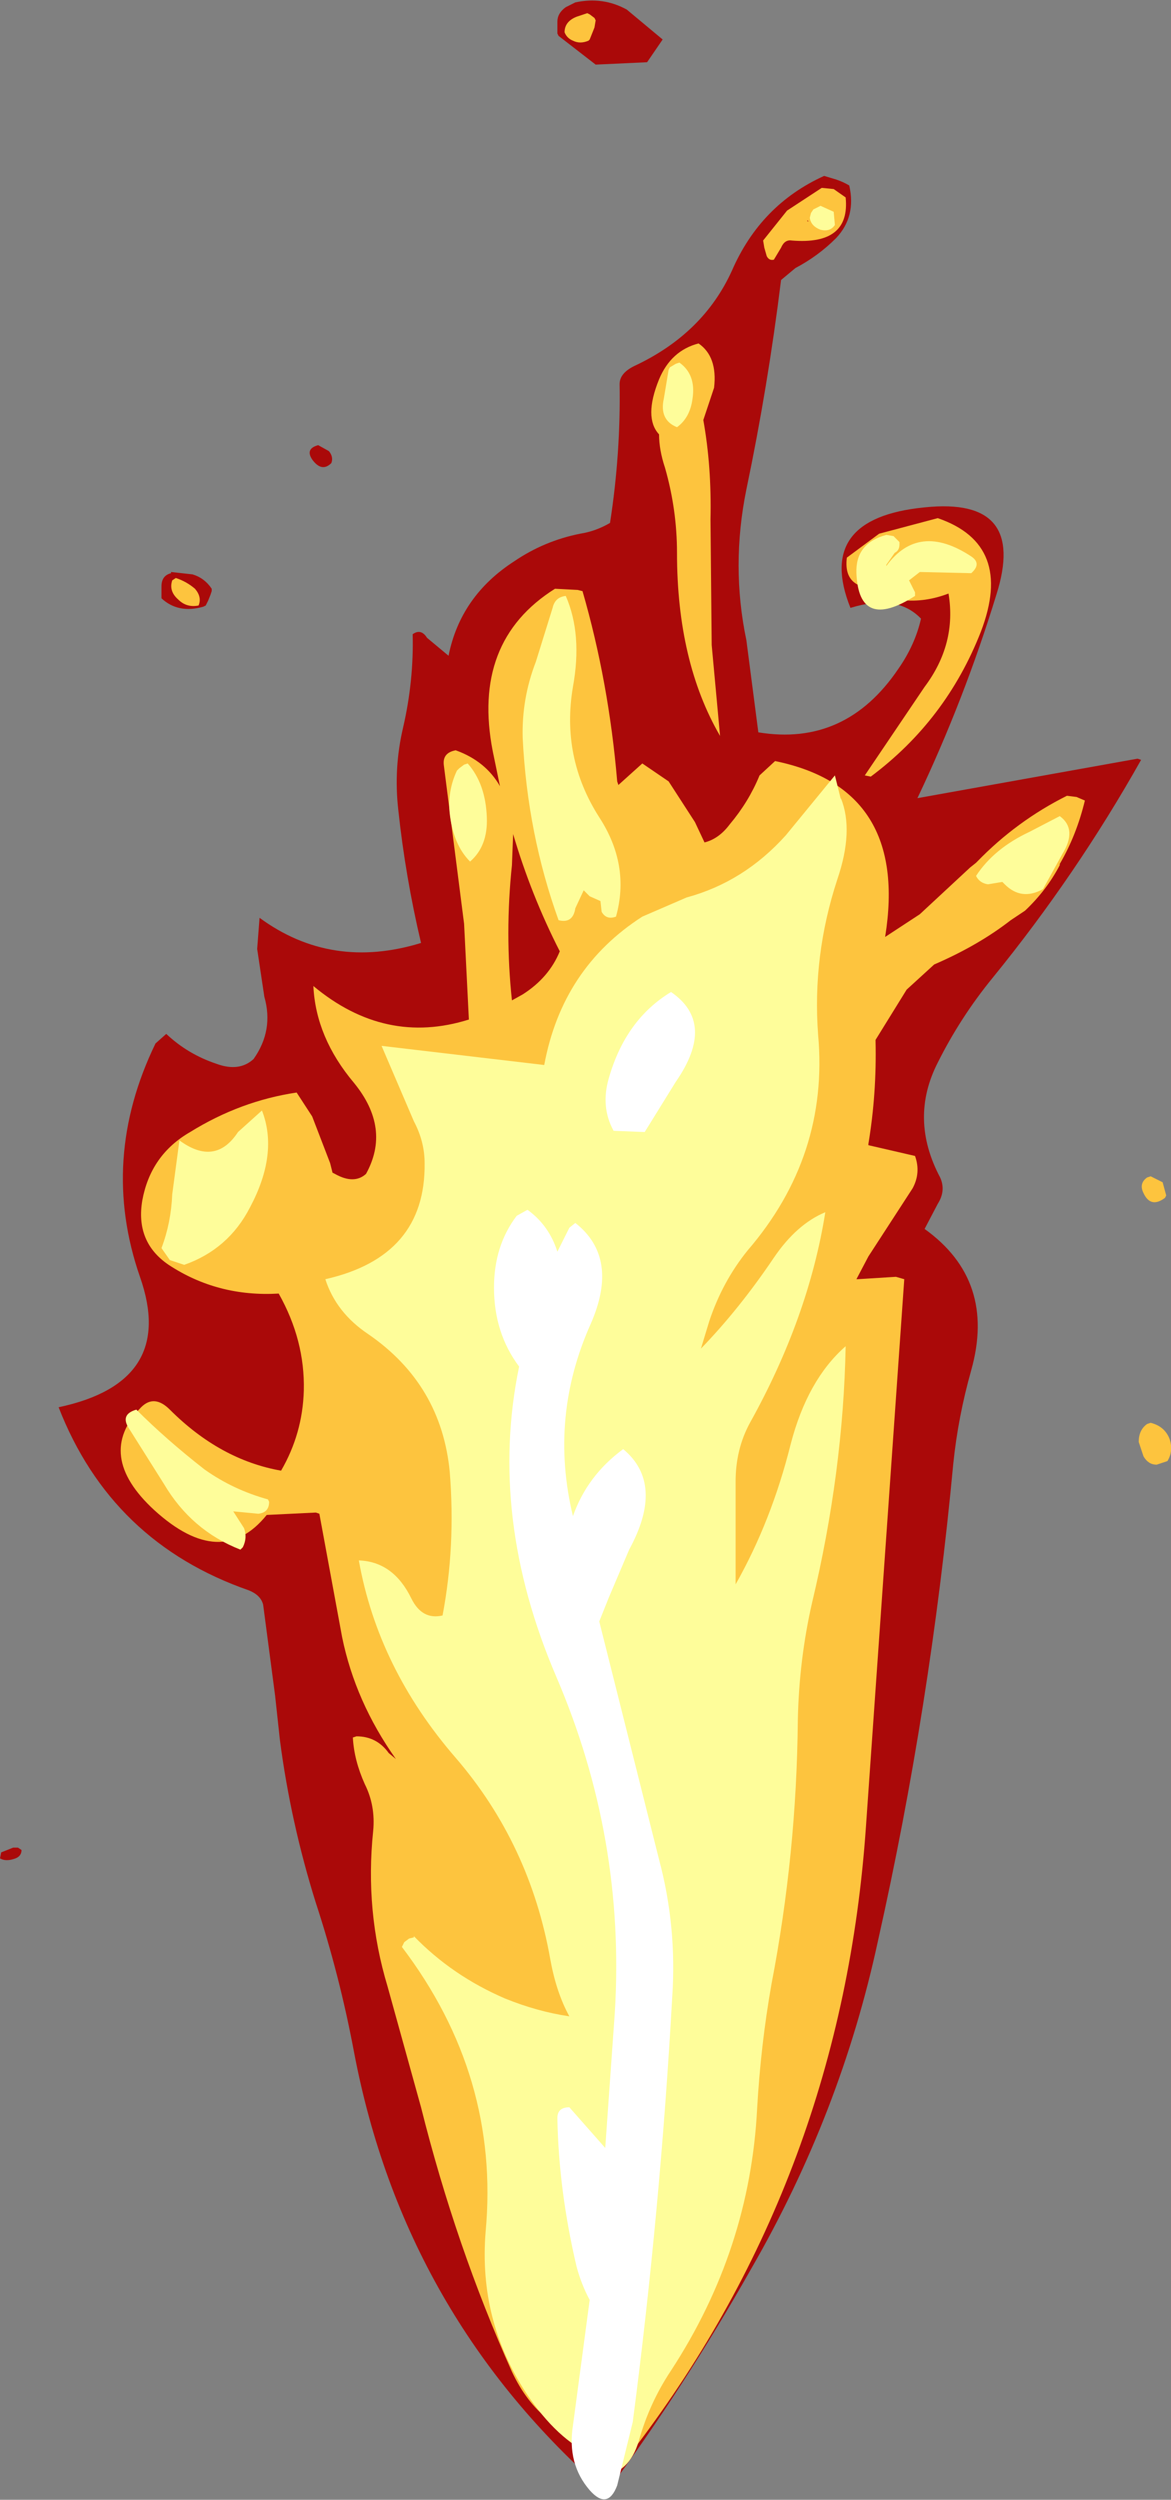 <?xml version="1.0" encoding="UTF-8" standalone="no"?>
<svg xmlns:ffdec="https://www.free-decompiler.com/flash" xmlns:xlink="http://www.w3.org/1999/xlink" ffdec:objectType="shape" height="104.45px" width="48.95px" xmlns="http://www.w3.org/2000/svg">
  <rect width="100%" height="100%" fill="#808080" stroke="none"/>
  <g transform="matrix(1.0, 0.0, 0.0, 1.0, 19.05, 151.3)">
    <path d="M8.65 -149.65 L8.0 -148.7 5.85 -148.6 4.3 -149.8 4.25 -149.9 4.25 -150.4 Q4.25 -150.75 4.6 -151.0 L5.0 -151.2 Q6.15 -151.45 7.15 -150.9 L8.65 -149.65 M15.9 -143.8 Q16.2 -143.7 16.45 -143.55 16.75 -142.25 15.9 -141.35 15.15 -140.6 14.2 -140.1 L13.6 -139.6 Q13.05 -135.15 12.15 -130.85 11.5 -127.65 12.15 -124.55 L12.65 -120.7 Q16.3 -120.1 18.5 -123.35 19.2 -124.35 19.45 -125.45 18.45 -126.5 16.5 -125.9 15.0 -129.65 19.6 -130.1 23.9 -130.55 22.6 -126.45 21.25 -122.05 19.3 -117.95 L28.5 -119.6 28.65 -119.55 Q25.95 -114.75 22.45 -110.45 21.1 -108.8 20.15 -106.9 18.95 -104.55 20.25 -102.1 20.5 -101.55 20.15 -101.0 L19.6 -99.95 Q22.6 -97.8 21.55 -94.05 21.0 -92.1 20.8 -90.15 19.85 -80.0 17.65 -70.2 16.1 -63.0 12.35 -56.5 9.55 -51.55 6.3 -47.15 -2.15 -54.5 -4.25 -65.55 -4.85 -68.75 -5.85 -71.8 -6.9 -75.15 -7.35 -78.6 L-7.55 -80.45 -8.05 -84.25 Q-8.15 -84.65 -8.65 -84.85 -14.4 -86.85 -16.6 -92.5 -11.65 -93.55 -13.2 -97.95 -14.9 -102.85 -12.55 -107.7 L-12.1 -108.1 Q-11.2 -107.25 -10.0 -106.85 -9.05 -106.5 -8.45 -107.05 -7.6 -108.25 -8.0 -109.65 L-8.3 -111.65 -8.2 -112.95 Q-5.2 -110.75 -1.45 -111.9 -2.1 -114.65 -2.4 -117.45 -2.6 -119.2 -2.2 -120.9 -1.75 -122.85 -1.8 -124.8 -1.45 -125.05 -1.2 -124.65 L-0.3 -123.9 Q0.2 -126.4 2.45 -127.85 3.7 -128.7 5.2 -129.0 5.85 -129.1 6.45 -129.45 6.9 -132.35 6.85 -135.25 6.85 -135.7 7.45 -136.0 10.35 -137.35 11.55 -140.0 12.75 -142.75 15.4 -143.95 L15.9 -143.8 M-5.2 -131.95 Q-5.6 -131.55 -6.0 -132.1 -6.3 -132.55 -5.75 -132.7 L-5.3 -132.45 Q-5.1 -132.2 -5.2 -131.95 M-10.2 -126.7 L-10.2 -126.6 -10.25 -126.45 -10.35 -126.2 -10.45 -126.0 -10.55 -125.95 Q-11.6 -125.65 -12.3 -126.3 L-12.3 -126.4 -12.3 -126.8 Q-12.3 -127.25 -11.9 -127.35 L-11.9 -127.4 -11.0 -127.3 Q-10.5 -127.15 -10.2 -126.7 M-18.3 -74.1 L-18.15 -74.0 Q-18.15 -73.75 -18.4 -73.65 -18.8 -73.5 -19.05 -73.65 L-19.0 -73.9 -18.5 -74.1 -18.3 -74.1" fill="#aa0909" fill-rule="evenodd" stroke="none"/>
    <path d="M5.6 -150.7 L5.8 -150.55 5.85 -150.45 5.8 -150.15 5.6 -149.65 5.55 -149.6 Q5.2 -149.45 4.9 -149.6 4.65 -149.7 4.55 -149.95 4.55 -150.4 5.05 -150.6 L5.5 -150.75 5.6 -150.7 M15.8 -143.4 L16.3 -143.05 Q16.5 -141.05 14.05 -141.25 13.75 -141.3 13.6 -140.95 L13.3 -140.45 Q13.1 -140.4 13.0 -140.6 L12.9 -140.95 12.85 -141.25 13.85 -142.5 15.3 -143.45 15.8 -143.4 M14.7 -142.05 L14.75 -142.05 14.7 -142.1 14.7 -142.05 M10.8 -135.1 L10.35 -133.75 Q10.7 -131.8 10.65 -129.6 L10.7 -124.35 11.05 -120.55 Q9.25 -123.65 9.25 -128.2 9.25 -130.0 8.75 -131.75 8.5 -132.5 8.5 -133.15 7.85 -133.85 8.5 -135.45 9.0 -136.65 10.15 -136.95 10.95 -136.4 10.8 -135.1 M8.9 -118.65 L10.0 -116.95 10.4 -116.1 Q11.0 -116.25 11.45 -116.85 12.25 -117.8 12.7 -118.9 L13.35 -119.5 Q18.95 -118.35 17.95 -112.15 L19.4 -113.1 21.5 -115.05 21.75 -115.25 21.8 -115.3 Q23.45 -117.0 25.55 -118.05 L25.95 -118.0 26.3 -117.85 Q25.95 -116.4 25.25 -115.2 L25.25 -115.15 Q24.7 -114.1 23.8 -113.25 L23.2 -112.85 Q21.85 -111.8 20.0 -111.0 L18.85 -109.95 17.55 -107.85 17.55 -107.8 Q17.6 -105.6 17.25 -103.5 L17.25 -103.45 19.2 -103.0 Q19.45 -102.3 19.1 -101.65 L17.25 -98.8 16.75 -97.85 16.8 -97.85 18.4 -97.95 18.75 -97.85 17.15 -75.0 Q16.15 -60.45 7.55 -49.1 L7.45 -49.05 Q6.45 -48.65 6.0 -49.35 3.55 -49.65 2.35 -52.2 0.0 -57.45 -1.45 -63.25 L-2.85 -68.3 Q-3.8 -71.45 -3.45 -74.8 -3.35 -75.85 -3.8 -76.75 -4.25 -77.75 -4.3 -78.7 L-4.15 -78.75 Q-3.3 -78.75 -2.8 -78.05 L-2.5 -77.8 Q-4.2 -80.2 -4.75 -82.9 L-5.7 -88.05 -5.85 -88.1 -7.9 -88.0 Q-9.8 -85.65 -12.6 -88.2 -15.1 -90.5 -13.15 -92.5 -12.6 -93.05 -11.95 -92.4 -9.85 -90.3 -7.3 -89.85 -6.4 -91.4 -6.35 -93.2 -6.3 -95.3 -7.4 -97.25 -9.95 -97.1 -12.0 -98.45 -13.4 -99.4 -13.1 -101.15 -12.75 -103.05 -11.1 -104.0 -9.0 -105.3 -6.65 -105.65 L-6.0 -104.65 -5.25 -102.7 -5.15 -102.3 -5.05 -102.25 Q-4.25 -101.8 -3.75 -102.25 -2.7 -104.15 -4.25 -106.05 -5.85 -107.95 -5.95 -110.1 -2.95 -107.6 0.55 -108.7 L0.35 -112.7 -0.5 -119.35 Q-0.55 -119.85 0.0 -119.95 1.25 -119.5 1.85 -118.45 L1.55 -119.9 Q0.65 -124.5 4.15 -126.7 L5.1 -126.65 5.3 -126.6 Q6.4 -122.8 6.75 -118.65 L6.8 -118.5 7.8 -119.4 8.9 -118.65 M17.1 -118.9 L19.6 -122.6 Q20.95 -124.4 20.6 -126.5 18.65 -125.75 16.75 -126.9 16.25 -127.2 16.35 -128.0 L17.7 -129.0 20.15 -129.65 Q23.35 -128.55 21.95 -124.9 20.5 -121.2 17.35 -118.85 L17.1 -118.9 M29.7 -101.35 L29.65 -101.25 Q29.05 -100.8 28.75 -101.45 28.55 -101.85 28.9 -102.1 L29.05 -102.15 29.55 -101.9 29.7 -101.35 M2.35 -109.5 L2.8 -109.75 Q3.9 -110.45 4.35 -111.55 3.15 -113.9 2.4 -116.45 L2.35 -115.15 Q2.05 -112.3 2.35 -109.5 M29.75 -90.25 L29.3 -90.1 Q28.95 -90.1 28.75 -90.45 L28.55 -91.05 Q28.55 -91.55 28.9 -91.8 L29.05 -91.85 Q29.65 -91.7 29.85 -91.15 30.0 -90.65 29.75 -90.25 M-10.75 -126.0 Q-11.25 -125.9 -11.6 -126.25 -12.0 -126.6 -11.85 -127.05 L-11.7 -127.15 Q-11.25 -127.0 -10.9 -126.7 -10.6 -126.35 -10.75 -126.0" fill="#fdc43e" fill-rule="evenodd" stroke="none"/>
    <path d="M15.85 -141.9 Q15.65 -141.6 15.25 -141.7 14.85 -141.85 14.8 -142.2 L14.85 -142.4 14.95 -142.55 15.25 -142.7 15.8 -142.45 15.85 -141.9 M9.25 -133.45 Q8.5 -133.75 8.7 -134.65 L8.9 -135.85 8.95 -135.95 9.2 -136.1 9.35 -136.15 Q10.05 -135.65 9.9 -134.65 9.8 -133.85 9.25 -133.45 M0.35 -119.35 L0.5 -119.4 Q1.25 -118.55 1.3 -117.15 1.35 -115.95 0.6 -115.3 -0.1 -116.0 -0.25 -117.3 -0.35 -118.25 0.05 -119.1 L0.15 -119.2 0.35 -119.35 M3.35 -123.65 L4.05 -125.9 Q4.15 -126.35 4.6 -126.4 5.3 -124.8 4.9 -122.6 4.4 -119.65 6.0 -117.15 7.3 -115.15 6.7 -113.0 6.3 -112.85 6.1 -113.2 L6.05 -113.65 5.6 -113.85 5.35 -114.1 5.0 -113.35 Q4.9 -112.7 4.3 -112.85 3.0 -116.45 2.8 -120.45 2.75 -122.1 3.35 -123.65 M18.55 -128.65 L18.55 -128.55 Q18.55 -128.3 18.35 -128.2 L18.0 -127.7 18.0 -127.65 Q19.35 -129.5 21.55 -128.05 22.0 -127.75 21.55 -127.35 L19.4 -127.4 18.95 -127.05 19.05 -126.85 19.2 -126.55 19.2 -126.4 Q16.85 -124.9 16.75 -127.35 16.7 -128.6 18.0 -128.95 L18.3 -128.9 18.55 -128.65 M25.25 -117.2 Q26.0 -116.65 25.35 -115.6 L24.55 -114.15 Q23.65 -113.65 22.95 -114.35 L22.85 -114.45 22.25 -114.35 Q21.9 -114.4 21.75 -114.7 22.5 -115.85 24.0 -116.55 L25.25 -117.2 M16.1 -117.95 Q16.65 -116.6 15.95 -114.55 14.9 -111.35 15.15 -108.05 15.6 -103.0 12.2 -99.05 11.15 -97.75 10.6 -96.1 L10.25 -94.95 Q11.85 -96.6 13.3 -98.75 14.25 -100.15 15.45 -100.65 14.75 -96.25 12.3 -91.85 11.7 -90.75 11.7 -89.4 L11.7 -85.1 Q13.2 -87.75 14.0 -90.95 14.7 -93.65 16.3 -95.05 16.2 -89.8 14.9 -84.35 14.35 -81.95 14.3 -79.4 14.25 -73.85 13.2 -68.4 12.75 -65.85 12.6 -63.2 12.3 -57.3 9.0 -52.25 8.1 -50.9 7.65 -49.3 7.25 -47.95 6.1 -47.85 L6.0 -47.95 5.9 -48.15 5.85 -48.3 6.05 -48.65 5.75 -48.75 5.75 -48.7 Q4.25 -49.35 2.95 -51.3 0.95 -54.35 1.25 -58.05 1.85 -64.55 -2.25 -69.95 L-2.15 -70.15 -1.95 -70.3 -1.75 -70.35 -1.75 -70.4 Q-0.15 -68.75 2.05 -67.8 3.4 -67.25 4.75 -67.05 4.2 -68.05 3.95 -69.45 3.1 -74.25 0.0 -77.85 -3.25 -81.6 -4.05 -86.1 -2.6 -86.05 -1.85 -84.5 -1.4 -83.6 -0.55 -83.8 0.0 -86.7 -0.25 -89.8 -0.6 -93.45 -3.65 -95.55 -5.0 -96.45 -5.45 -97.85 -1.25 -98.8 -1.3 -102.7 -1.3 -103.6 -1.75 -104.45 L-3.1 -107.6 3.7 -106.8 Q4.45 -110.85 7.8 -113.0 L9.65 -113.8 Q12.05 -114.45 13.8 -116.4 L15.85 -118.9 16.1 -117.9 16.1 -117.95 M-11.55 -103.65 Q-10.05 -102.55 -9.1 -104.0 L-8.1 -104.9 Q-7.4 -103.1 -8.6 -100.85 -9.5 -99.1 -11.35 -98.45 L-11.95 -98.65 -12.3 -99.15 Q-11.9 -100.2 -11.85 -101.4 L-11.55 -103.65 M-9.3 -88.15 L-8.85 -87.45 Q-8.7 -87.05 -8.9 -86.65 L-9.0 -86.55 Q-11.05 -87.35 -12.2 -89.3 L-13.65 -91.6 Q-14.05 -92.2 -13.35 -92.4 -12.1 -91.15 -10.5 -89.9 -9.3 -89.05 -7.85 -88.65 L-7.8 -88.55 Q-7.8 -88.1 -8.25 -88.05 L-9.3 -88.15" fill="#fefd9a" fill-rule="evenodd" stroke="none"/>
    <path d="M9.0 -109.85 Q10.9 -108.55 9.2 -106.1 L7.9 -104.0 6.6 -104.05 Q6.05 -105.05 6.4 -106.25 7.1 -108.7 9.0 -109.85 M5.0 -100.2 Q6.85 -98.75 5.65 -96.0 3.9 -92.1 4.9 -87.95 5.5 -89.65 7.0 -90.75 8.75 -89.3 7.25 -86.55 L6.4 -84.55 6.0 -83.55 8.5 -73.6 Q9.25 -70.8 9.05 -67.85 8.55 -58.9 7.4 -50.1 L6.75 -47.45 Q6.35 -46.4 5.6 -47.25 4.65 -48.35 4.9 -49.95 L5.6 -55.2 Q5.25 -55.85 5.05 -56.6 4.3 -59.8 4.25 -62.8 4.25 -63.25 4.75 -63.25 L6.25 -61.55 6.65 -67.2 Q7.1 -74.5 4.2 -81.25 1.35 -87.9 2.65 -94.2 1.6 -95.6 1.6 -97.5 1.6 -99.25 2.55 -100.5 L3.0 -100.75 Q3.9 -100.1 4.25 -99.0 L4.75 -100.0 5.0 -100.2" fill="#ffffff" fill-rule="evenodd" stroke="none"/>
  </g>
</svg>

